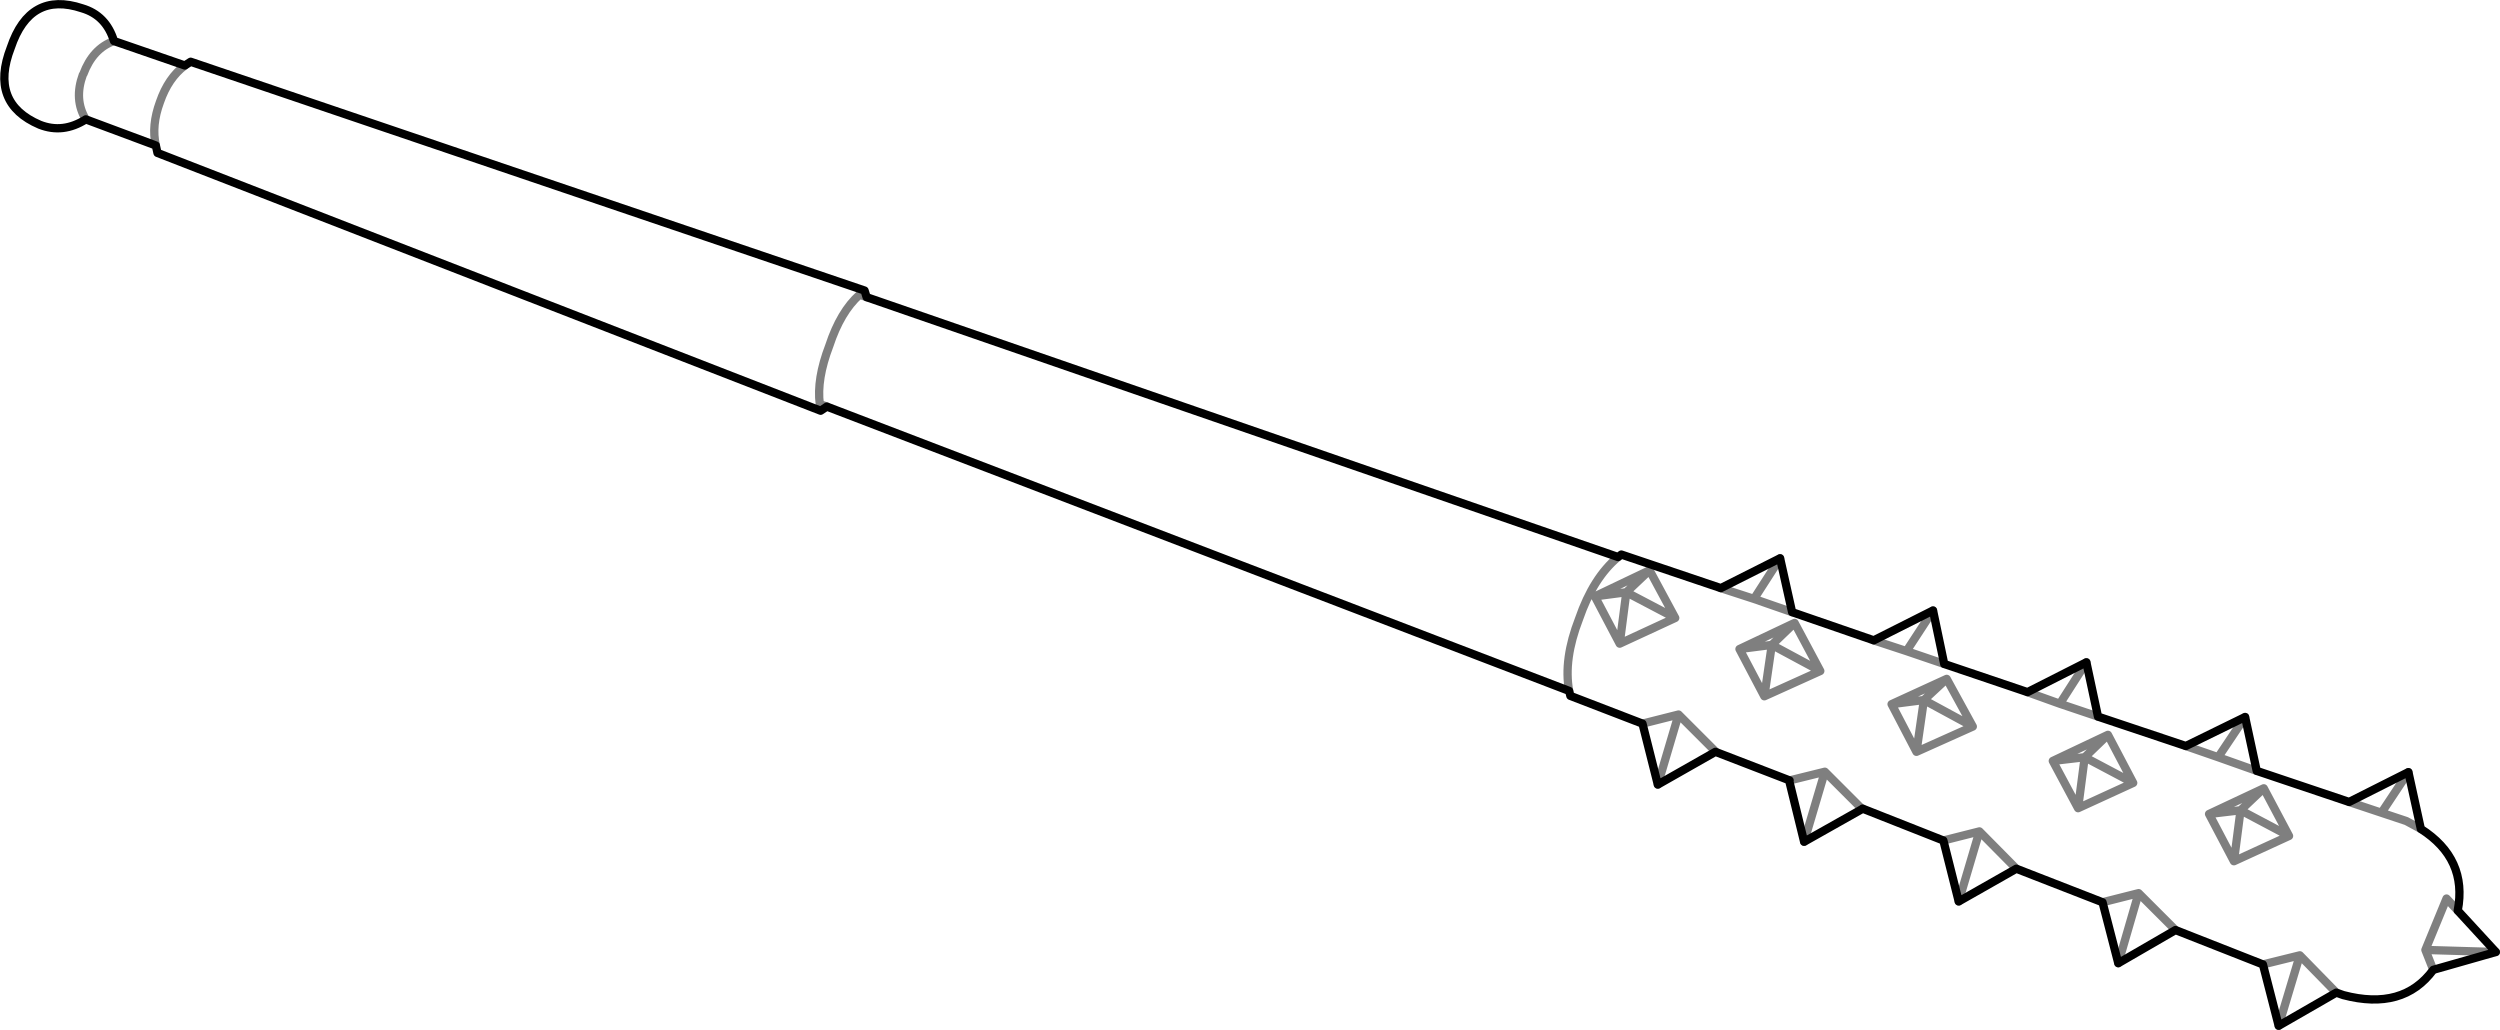 <?xml version="1.0" encoding="UTF-8" standalone="no"?>
<svg xmlns:xlink="http://www.w3.org/1999/xlink" height="124.25px" width="301.6px" xmlns="http://www.w3.org/2000/svg">
  <g transform="matrix(1.0, 0.0, 0.0, 1.0, -207.65, -370.85)">
    <path d="M221.4 375.8 L229.95 378.75 230.65 378.3 311.95 405.9 312.2 406.7 402.85 438.05 403.25 437.75 415.25 441.8 422.4 438.2 423.85 444.7 433.7 448.1 440.85 444.5 442.2 450.95 452.25 454.35 459.35 450.75 460.75 457.3 471.35 460.85 478.5 457.35 479.9 463.85 491.05 467.6 498.2 464.0 499.7 470.85 Q505.35 474.45 504.15 480.7 L508.75 485.7 501.2 487.85 Q497.55 492.8 490.35 490.9 L489.5 490.6 482.55 494.6 480.65 487.2 470.1 483.05 463.2 487.05 461.3 479.7 450.9 475.65 443.95 479.6 442.1 472.25 432.35 468.4 432.3 468.45 425.3 472.4 423.5 465.05 423.55 465.0 414.6 461.55 407.65 465.5 405.8 458.15 397.1 454.8 396.95 454.2 307.4 419.9 306.65 420.4 226.65 389.3 226.45 388.4 218.0 385.25 Q215.25 387.0 212.45 385.9 206.35 383.3 208.95 376.6 211.25 369.75 217.55 371.85 220.45 372.7 221.4 375.8" fill="none" stroke="#000000" stroke-linecap="round" stroke-linejoin="round" stroke-width="1.0"/>
    <path d="M221.4 375.8 Q218.85 376.7 217.7 379.8 L217.65 379.85 Q216.55 382.85 218.0 385.25 M229.95 378.75 Q227.95 380.25 226.95 383.15 225.9 386.0 226.45 388.4 M312.2 406.7 L311.35 406.4 Q309.05 408.45 307.7 412.55 306.15 416.6 306.55 419.6 L307.4 419.9 M499.7 470.85 L497.95 469.9 494.95 468.9 491.05 467.6 M494.95 468.9 L498.2 464.0 M501.2 487.85 L500.25 485.45 502.8 479.25 504.15 480.7 M500.25 485.45 L508.75 485.7 M422.4 438.2 L419.25 443.1 423.85 444.7 M419.25 443.1 L415.25 441.8 M409.75 445.4 L403.05 448.5 400.05 442.8 406.65 439.65 409.75 445.4 403.85 442.3 403.05 448.5 M435.85 455.8 L438.85 461.55 439.75 455.3 435.85 455.8 442.5 452.75 445.65 458.5 438.85 461.55 M442.2 450.95 L437.65 449.4 433.7 448.1 M442.5 452.75 L439.75 455.3 445.65 458.5 M432.35 468.4 L432.2 468.35 432.3 468.45 M423.55 465.0 L427.8 463.95 432.2 468.35 M421.4 448.65 L427.25 451.8 424.15 446.0 421.4 448.65 420.5 454.85 427.25 451.8 M424.15 446.0 L417.5 449.15 421.4 448.65 M417.5 449.15 L420.5 454.85 M405.8 458.15 L410.15 457.05 414.6 461.5 414.6 461.55 M407.65 465.5 L410.15 457.05 M425.3 472.4 L427.8 463.95 M479.9 463.85 L475.25 462.2 471.35 460.85 M474.15 469.05 L477.15 474.75 477.95 468.6 474.15 469.05 480.75 465.95 483.8 471.7 477.15 474.75 M478.5 457.35 L475.25 462.2 M477.95 468.6 L480.75 465.95 M460.75 457.3 L456.15 455.75 452.25 454.35 M456.15 455.75 L459.35 450.75 M459.15 462.2 L455.3 462.65 458.35 468.35 459.15 462.2 461.95 459.5 455.3 462.65 M461.95 459.5 L465.0 465.3 458.35 468.35 M459.15 462.2 L465.0 465.3 M463.2 487.05 L465.65 478.6 461.3 479.7 M442.1 472.25 L446.45 471.15 450.9 475.65 M489.5 490.6 L485.1 486.1 482.55 494.6 M480.65 487.2 L485.1 486.1 M483.8 471.7 L477.95 468.6 M465.65 478.6 L470.1 483.05 M443.95 479.6 L446.45 471.15 M440.85 444.5 L437.65 449.4 M403.85 442.3 L400.05 442.8 M396.95 454.2 Q396.25 450.4 398.15 445.5 399.85 440.55 402.85 438.05 M403.85 442.3 L406.65 439.65" fill="none" stroke="#000000" stroke-linecap="round" stroke-linejoin="round" stroke-opacity="0.502" stroke-width="1.0"/>
  </g>
</svg>
